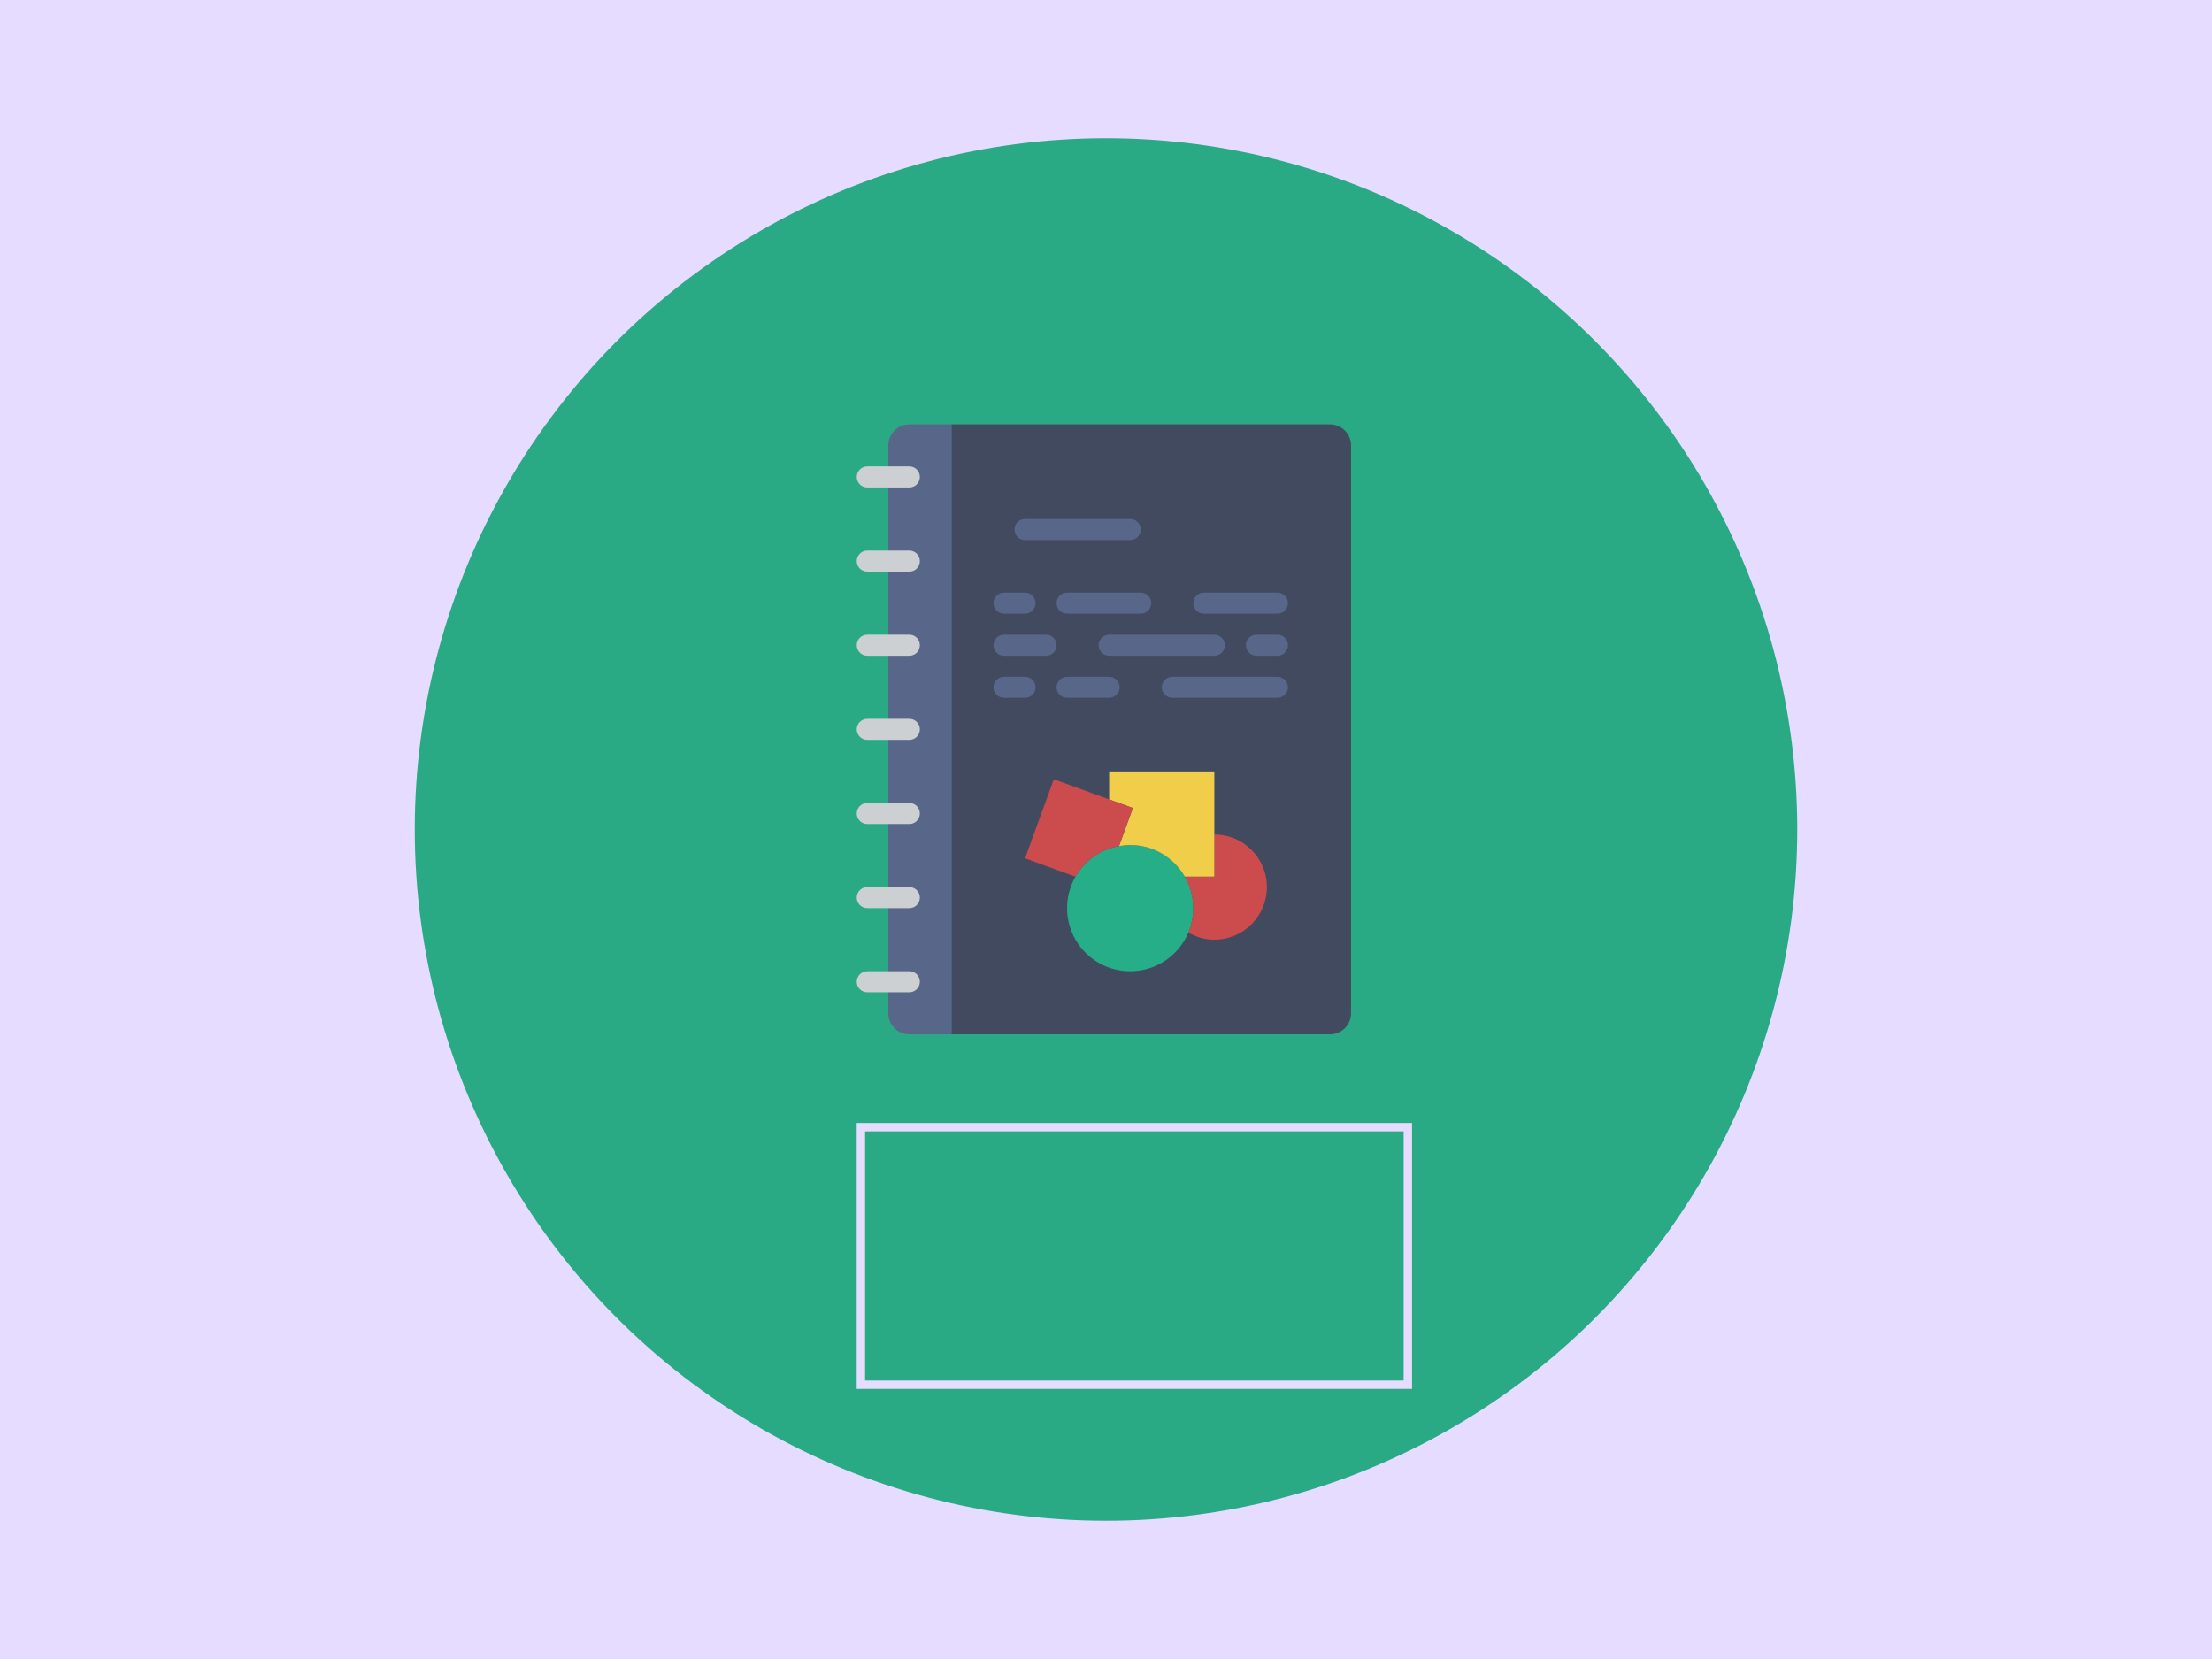 <?xml version="1.0" encoding="UTF-8" standalone="no"?>
<!-- Created with Inkscape (http://www.inkscape.org/) -->

<svg
   xmlns:dc="http://purl.org/dc/elements/1.1/"
   xmlns:cc="http://creativecommons.org/ns#"
   xmlns:rdf="http://www.w3.org/1999/02/22-rdf-syntax-ns#"
   xmlns:svg="http://www.w3.org/2000/svg"
   xmlns="http://www.w3.org/2000/svg"
   xmlns:xlink="http://www.w3.org/1999/xlink"
   xmlns:sodipodi="http://sodipodi.sourceforge.net/DTD/sodipodi-0.dtd"
   xmlns:inkscape="http://www.inkscape.org/namespaces/inkscape"
   width="400"
   height="300"
   viewBox="0 0 105.833 79.375"
   version="1.1"
   id="svg8"
   inkscape:version="0.92.1 r15371"
   sodipodi:docname="ejercicios.svg">
  <defs
     id="defs2">
    <linearGradient
       inkscape:collect="always"
       id="linearGradient6330">
      <stop
         style="stop-color:#d4ffd4;stop-opacity:1;"
         offset="0"
         id="stop6326" />
      <stop
         style="stop-color:#d4ffd4;stop-opacity:0;"
         offset="1"
         id="stop6328" />
    </linearGradient>
    <linearGradient
       inkscape:collect="always"
       xlink:href="#linearGradient6330"
       id="linearGradient6334"
       x1="151.189"
       y1="228.33"
       x2="241.432"
       y2="228.33"
       gradientUnits="userSpaceOnUse" />
  </defs>
  <sodipodi:namedview
     id="base"
     pagecolor="#ffffff"
     bordercolor="#666666"
     borderopacity="1.0"
     inkscape:pageopacity="0.0"
     inkscape:pageshadow="2"
     inkscape:zoom="4"
     inkscape:cx="181.66059"
     inkscape:cy="153.57768"
     inkscape:document-units="mm"
     inkscape:current-layer="layer1"
     showgrid="false"
     units="px"
     inkscape:window-width="2560"
     inkscape:window-height="1477"
     inkscape:window-x="0"
     inkscape:window-y="0"
     inkscape:window-maximized="1" />
  <g
     inkscape:label="Layer 1"
     inkscape:groupmode="layer"
     id="layer1"
     transform="translate(0,-217.625)">
    <rect
       style="fill:#e6dcff;fill-opacity:1;stroke-width:0.25"
       id="rect4583"
       width="105.833"
       height="79.375"
       x="0"
       y="217.625" />
    <circle
       style="fill:#2aaa84;fill-opacity:1;stroke-width:0.187"
       id="path3774"
       cx="52.917"
       cy="257.312"
       r="33.073" />
    <flowRoot
       xml:space="preserve"
       id="flowRoot4730"
       style="font-style:normal;font-weight:normal;font-size:40px;line-height:1.25;font-family:sans-serif;letter-spacing:0px;word-spacing:0px;fill:none;fill-opacity:1;stroke:#e6dcff;stroke-width:1.512;stroke-miterlimit:4;stroke-dasharray:none;stroke-opacity:1;"
       transform="matrix(0.265,0,0,0.265,0.976,216.567)"><flowRegion
         id="flowRegion4732"
         style="fill:none;fill-opacity:1;stroke:#e6dcff;stroke-width:1.512;stroke-miterlimit:4;stroke-dasharray:none;stroke-opacity:1;"><rect
           id="rect4734"
           width="98.75"
           height="46.5"
           x="151.75"
           y="207.5"
           style="fill:none;fill-opacity:1;stroke:#e6dcff;stroke-width:1.512;stroke-miterlimit:4;stroke-dasharray:none;stroke-opacity:1;" /></flowRegion><flowPara
         id="flowPara4736"
         style="font-style:normal;font-variant:normal;font-weight:bold;font-stretch:normal;font-size:40px;font-family:sans-serif;-inkscape-font-specification:'sans-serif Bold';fill:none;fill-opacity:1;stroke:#e6dcff;stroke-width:1.512;stroke-miterlimit:4;stroke-dasharray:none;stroke-opacity:1;">TOP</flowPara></flowRoot>    <g
       id="g4862"
       transform="matrix(0.057,0,0,0.057,38.224,237.929)">
      <g
         id="g4782">
        <path
           id="path4732"
           d="M 445.793,512 H 128 V 0 h 317.793 c 9.754,0 17.655,7.901 17.655,17.655 v 476.69 c 0,9.754 -7.9,17.655 -17.655,17.655"
           style="fill:#424a60"
           inkscape:connector-curvature="0" />
        <path
           id="path4734"
           d="M 128,512 H 92.69 c -9.754,0 -17.655,-7.901 -17.655,-17.655 V 17.655 C 75.034,7.901 82.935,0 92.69,0 H 128 Z"
           style="fill:#586789"
           inkscape:connector-curvature="0" />
        <g
           id="g4750">
          <path
             id="path4736"
             d="M 92.69,52.966 H 57.38 c -4.873,0 -8.828,-3.946 -8.828,-8.828 0,-4.882 3.955,-8.828 8.828,-8.828 h 35.31 c 4.873,0 8.828,3.946 8.828,8.828 0,4.882 -3.956,8.828 -8.828,8.828"
             style="fill:#ccd0d2"
             inkscape:connector-curvature="0" />
          <path
             id="path4738"
             d="M 92.69,123.586 H 57.38 c -4.873,0 -8.828,-3.946 -8.828,-8.828 0,-4.882 3.955,-8.828 8.828,-8.828 h 35.31 c 4.873,0 8.828,3.946 8.828,8.828 0,4.882 -3.956,8.828 -8.828,8.828"
             style="fill:#ccd0d2"
             inkscape:connector-curvature="0" />
          <path
             id="path4740"
             d="M 92.69,194.207 H 57.38 c -4.873,0 -8.828,-3.946 -8.828,-8.828 0,-4.882 3.955,-8.828 8.828,-8.828 h 35.31 c 4.873,0 8.828,3.946 8.828,8.828 -0.001,4.882 -3.956,8.828 -8.828,8.828"
             style="fill:#ccd0d2"
             inkscape:connector-curvature="0" />
          <path
             id="path4742"
             d="M 92.69,264.828 H 57.38 c -4.873,0 -8.828,-3.946 -8.828,-8.828 0,-4.882 3.955,-8.828 8.828,-8.828 h 35.31 c 4.873,0 8.828,3.946 8.828,8.828 0,4.882 -3.956,8.828 -8.828,8.828"
             style="fill:#ccd0d2"
             inkscape:connector-curvature="0" />
          <path
             id="path4744"
             d="M 92.69,335.448 H 57.38 c -4.873,0 -8.828,-3.946 -8.828,-8.828 0,-4.882 3.955,-8.828 8.828,-8.828 h 35.31 c 4.873,0 8.828,3.946 8.828,8.828 -0.001,4.882 -3.956,8.828 -8.828,8.828"
             style="fill:#ccd0d2"
             inkscape:connector-curvature="0" />
          <path
             id="path4746"
             d="M 92.69,406.069 H 57.38 c -4.873,0 -8.828,-3.946 -8.828,-8.828 0,-4.882 3.955,-8.828 8.828,-8.828 h 35.31 c 4.873,0 8.828,3.946 8.828,8.828 -0.001,4.882 -3.956,8.828 -8.828,8.828"
             style="fill:#ccd0d2"
             inkscape:connector-curvature="0" />
          <path
             id="path4748"
             d="M 92.69,476.69 H 57.38 c -4.873,0 -8.828,-3.946 -8.828,-8.828 0,-4.882 3.955,-8.828 8.828,-8.828 h 35.31 c 4.873,0 8.828,3.946 8.828,8.828 -0.001,4.882 -3.956,8.828 -8.828,8.828"
             style="fill:#ccd0d2"
             inkscape:connector-curvature="0" />
        </g>
        <path
           id="path4752"
           d="m 331.034,406.069 c 0,-29.255 -23.711,-52.966 -52.966,-52.966 -29.255,0 -52.966,23.711 -52.966,52.966 0,29.255 23.711,52.966 52.966,52.966 29.255,0 52.966,-23.711 52.966,-52.966"
           style="fill:#25ae88"
           inkscape:connector-curvature="0" />
        <path
           id="path4754"
           d="m 348.69,344.276 v 35.31 h -24.797 c 4.511,7.795 7.142,16.825 7.142,26.483 0,7.274 -1.474,14.204 -4.122,20.515 6.444,3.69 13.815,5.967 21.778,5.967 24.373,0 44.138,-19.765 44.138,-44.138 0,-24.373 -19.766,-44.137 -44.139,-44.137"
           style="fill:#cc4b4c"
           inkscape:connector-curvature="0" />
        <path
           id="path4756"
           d="m 260.414,291.31 v 23.499 l 19.897,7.239 -11.626,31.938 c 3.054,-0.547 6.179,-0.883 9.384,-0.883 19.597,0 36.661,10.664 45.824,26.483 H 348.69 V 291.31 Z"
           style="fill:#f0ce49"
           inkscape:connector-curvature="0" />
        <path
           id="path4758"
           d="m 268.687,353.983 11.626,-31.929 -66.366,-24.152 -24.152,66.357 42.39,15.431 c 7.653,-13.278 20.877,-22.909 36.502,-25.707"
           style="fill:#cc4b4c"
           inkscape:connector-curvature="0" />
        <g
           id="g4780">
          <path
             id="path4760"
             d="m 278.069,97.103 h -88.276 c -4.873,0 -8.828,-3.946 -8.828,-8.828 0,-4.882 3.955,-8.828 8.828,-8.828 h 88.276 c 4.873,0 8.828,3.946 8.828,8.828 0,4.882 -3.955,8.828 -8.828,8.828"
             style="fill:#586789"
             inkscape:connector-curvature="0" />
          <path
             id="path4762"
             d="m 401.655,158.897 h -61.793 c -4.873,0 -8.828,-3.946 -8.828,-8.828 0,-4.882 3.955,-8.828 8.828,-8.828 h 61.793 c 4.873,0 8.828,3.946 8.828,8.828 0,4.882 -3.955,8.828 -8.828,8.828"
             style="fill:#586789"
             inkscape:connector-curvature="0" />
          <path
             id="path4764"
             d="m 286.901,158.897 h -61.793 c -4.882,0 -8.828,-3.946 -8.828,-8.828 0,-4.882 3.946,-8.828 8.828,-8.828 h 61.793 c 4.873,0 8.828,3.946 8.828,8.828 0,4.882 -3.955,8.828 -8.828,8.828"
             style="fill:#586789"
             inkscape:connector-curvature="0" />
          <path
             id="path4766"
             d="m 189.793,158.897 h -17.655 c -4.873,0 -8.828,-3.946 -8.828,-8.828 0,-4.882 3.955,-8.828 8.828,-8.828 h 17.655 c 4.873,0 8.828,3.946 8.828,8.828 0,4.882 -3.955,8.828 -8.828,8.828"
             style="fill:#586789"
             inkscape:connector-curvature="0" />
          <path
             id="path4768"
             d="M 401.655,194.207 H 384 c -4.873,0 -8.828,-3.946 -8.828,-8.828 0,-4.882 3.955,-8.828 8.828,-8.828 h 17.655 c 4.873,0 8.828,3.946 8.828,8.828 0,4.882 -3.955,8.828 -8.828,8.828"
             style="fill:#586789"
             inkscape:connector-curvature="0" />
          <path
             id="path4770"
             d="m 348.69,194.207 h -88.276 c -4.873,0 -8.828,-3.946 -8.828,-8.828 0,-4.882 3.955,-8.828 8.828,-8.828 h 88.276 c 4.873,0 8.828,3.946 8.828,8.828 -10e-4,4.882 -3.956,8.828 -8.828,8.828"
             style="fill:#586789"
             inkscape:connector-curvature="0" />
          <path
             id="path4772"
             d="m 207.453,194.207 h -35.31 c -4.882,0 -8.828,-3.946 -8.828,-8.828 0,-4.882 3.946,-8.828 8.828,-8.828 h 35.31 c 4.873,0 8.828,3.946 8.828,8.828 -0.001,4.882 -3.955,8.828 -8.828,8.828"
             style="fill:#586789"
             inkscape:connector-curvature="0" />
          <path
             id="path4774"
             d="m 401.655,229.517 h -88.276 c -4.873,0 -8.828,-3.946 -8.828,-8.828 0,-4.882 3.955,-8.828 8.828,-8.828 h 88.276 c 4.873,0 8.828,3.946 8.828,8.828 0,4.882 -3.955,8.828 -8.828,8.828"
             style="fill:#586789"
             inkscape:connector-curvature="0" />
          <path
             id="path4776"
             d="m 260.414,229.517 h -35.31 c -4.873,0 -8.828,-3.946 -8.828,-8.828 0,-4.882 3.955,-8.828 8.828,-8.828 h 35.31 c 4.873,0 8.828,3.946 8.828,8.828 0,4.882 -3.955,8.828 -8.828,8.828"
             style="fill:#586789"
             inkscape:connector-curvature="0" />
          <path
             id="path4778"
             d="m 189.793,229.517 h -17.655 c -4.873,0 -8.828,-3.946 -8.828,-8.828 0,-4.882 3.955,-8.828 8.828,-8.828 h 17.655 c 4.873,0 8.828,3.946 8.828,8.828 0,4.882 -3.955,8.828 -8.828,8.828"
             style="fill:#586789"
             inkscape:connector-curvature="0" />
        </g>
      </g>
      <g
         id="g4784" />
      <g
         id="g4786" />
      <g
         id="g4788" />
      <g
         id="g4790" />
      <g
         id="g4792" />
      <g
         id="g4794" />
      <g
         id="g4796" />
      <g
         id="g4798" />
      <g
         id="g4800" />
      <g
         id="g4802" />
      <g
         id="g4804" />
      <g
         id="g4806" />
      <g
         id="g4808" />
      <g
         id="g4810" />
      <g
         id="g4812" />
    </g>
  </g>
</svg>
